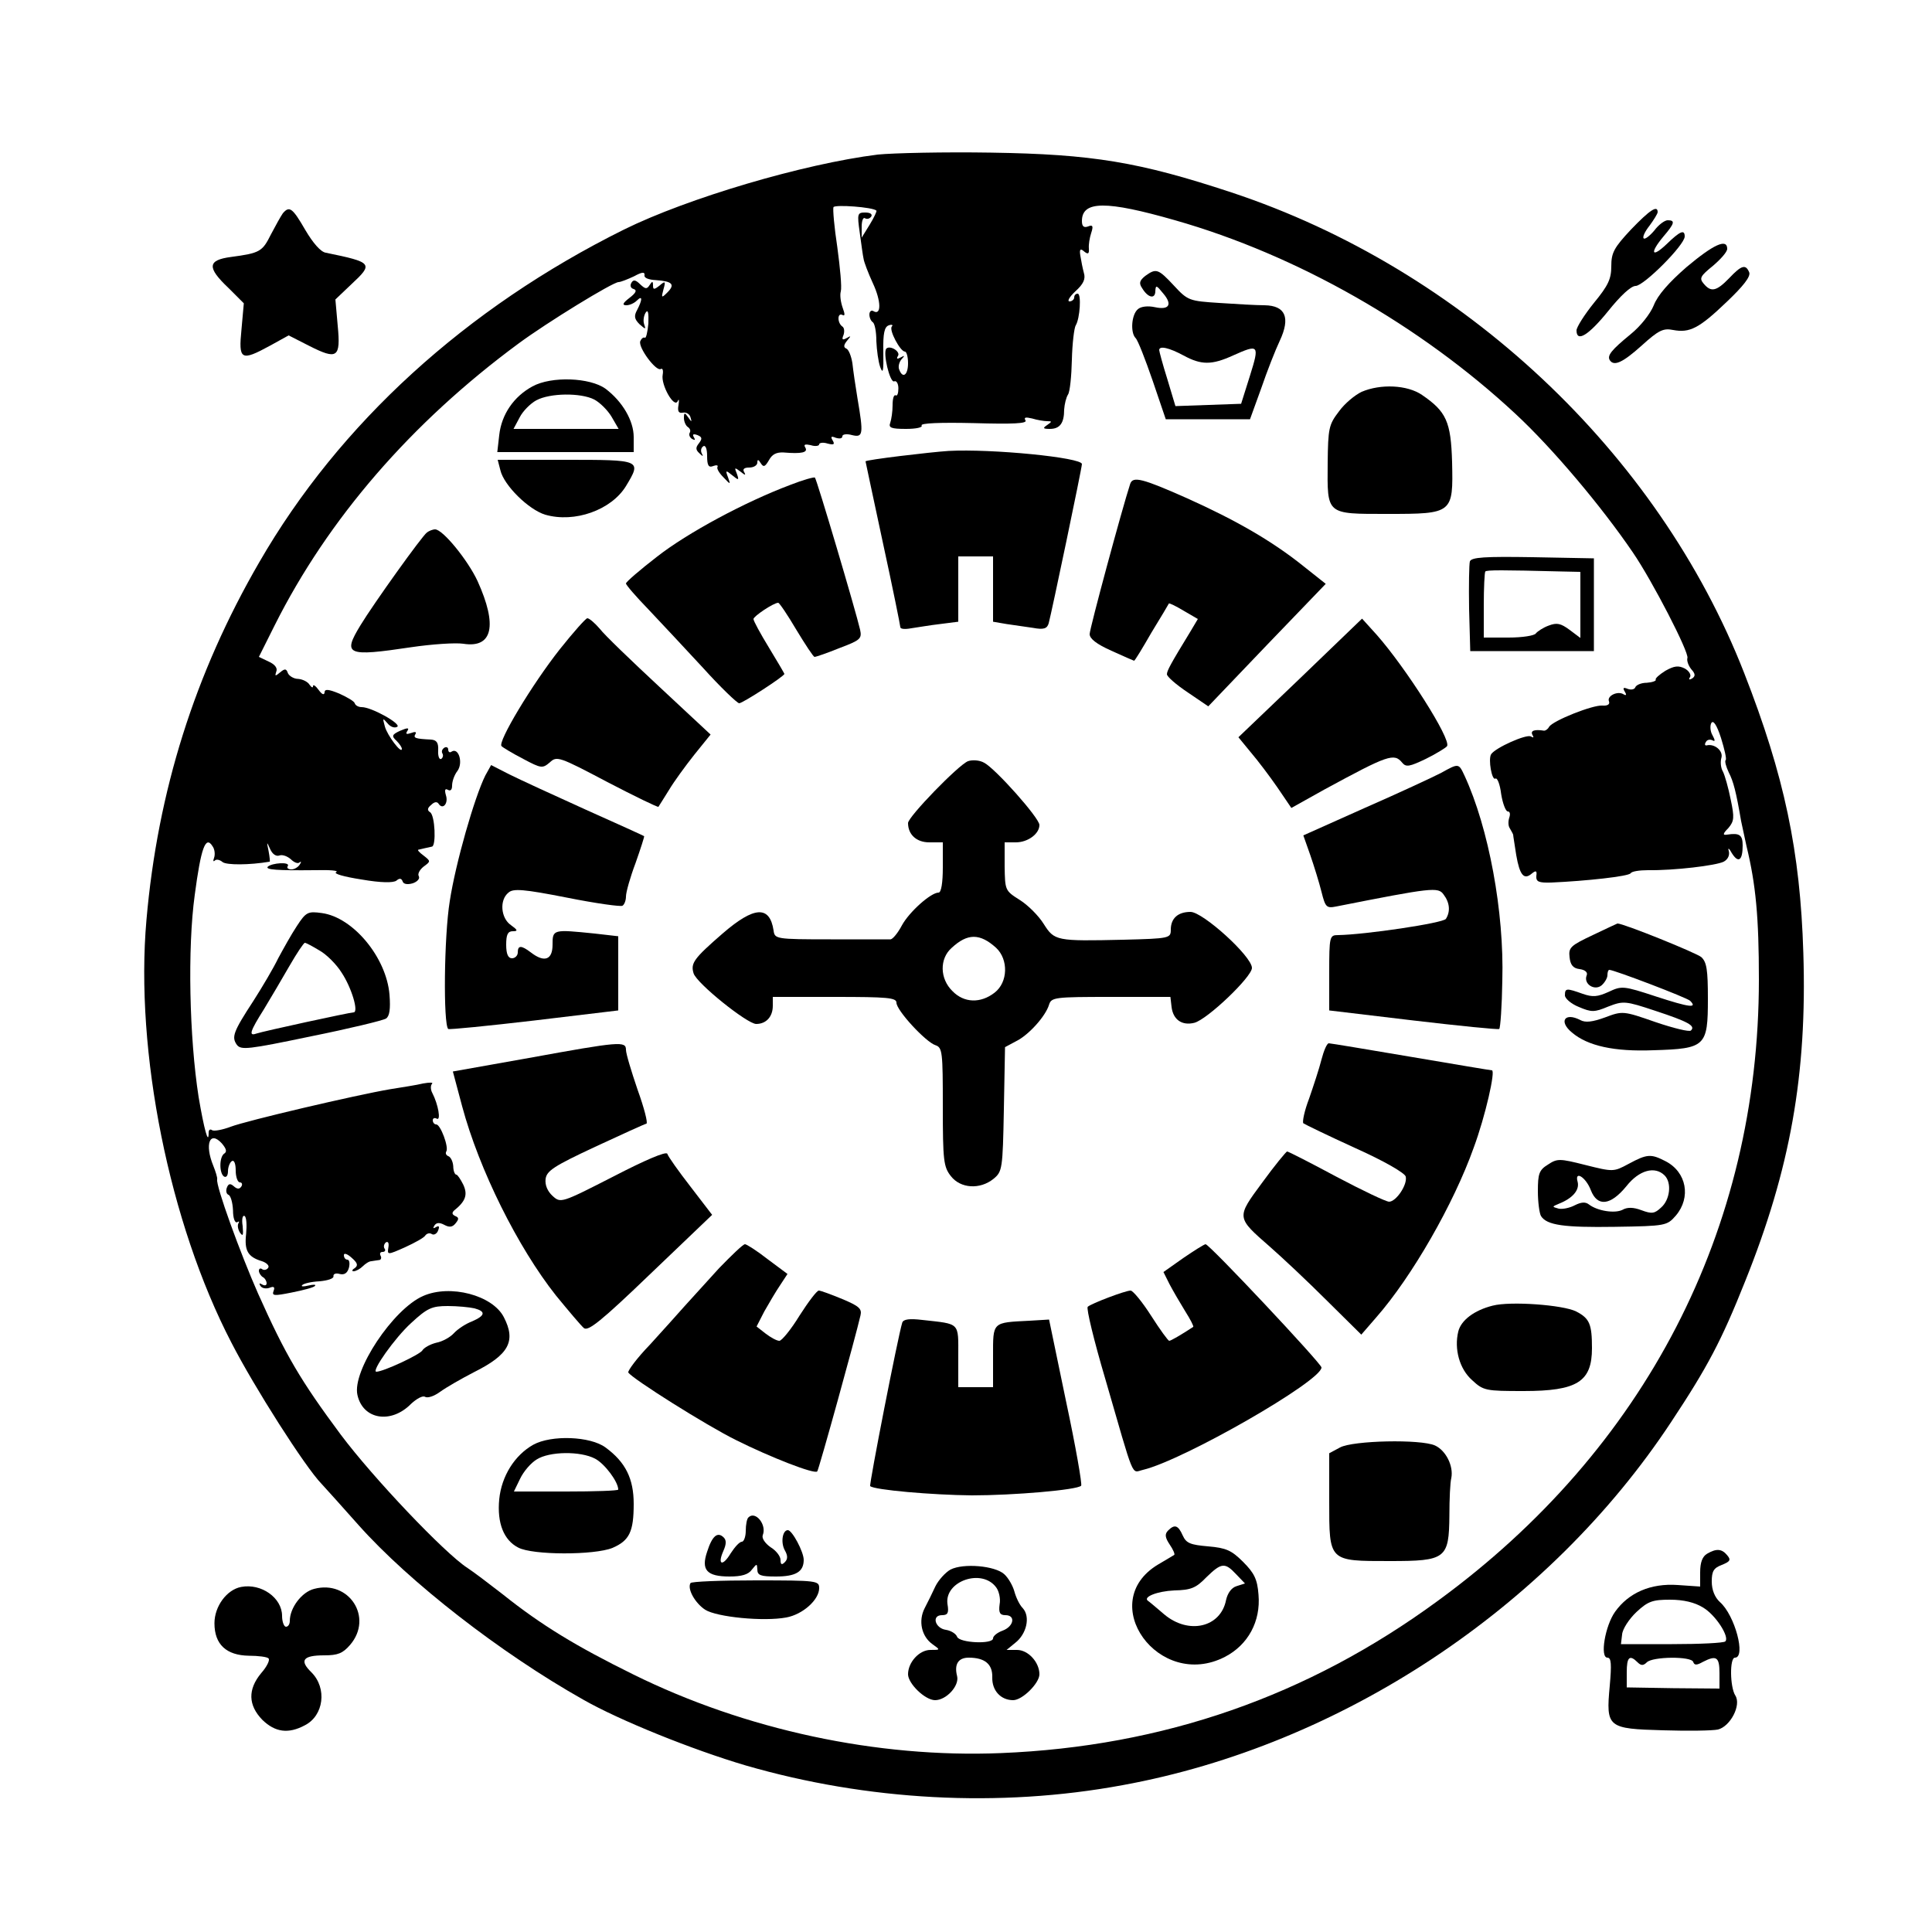 <?xml version="1.0" standalone="no"?>
<!DOCTYPE svg PUBLIC "-//W3C//DTD SVG 20010904//EN"
 "http://www.w3.org/TR/2001/REC-SVG-20010904/DTD/svg10.dtd">
<svg version="1.0" xmlns="http://www.w3.org/2000/svg"
 width="500pt" height="500pt" viewBox="0 0 500 500"
 preserveAspectRatio="xMidYMid meet">
<g transform="translate(0,500) scale(0.1,-0.1)"
fill="#000000" stroke="none">
<path d="M2272 4600 c-193 -24 -493 -113 -657 -194 -409 -203 -737 -502 -944
-861 -167 -288 -263 -593 -292 -926 -30 -340 59 -784 220 -1094 59 -115 191
-322 233 -365 13 -14 56 -62 96 -107 131 -147 367 -331 582 -452 93 -53 281
-129 420 -170 314 -91 656 -110 975 -51 565 103 1102 458 1420 940 94 142 130
210 191 363 117 291 161 536 151 851 -8 263 -49 458 -153 724 -223 571 -729
1046 -1327 1244 -239 79 -360 99 -622 103 -121 2 -253 -1 -293 -5z m-4 -145
c2 -1 -6 -18 -17 -36 l-21 -34 0 28 c0 16 4 26 9 22 5 -3 12 -1 16 5 3 6 -3
10 -16 10 -20 0 -21 -3 -14 -52 4 -29 8 -60 10 -68 1 -8 12 -37 24 -63 22 -47
22 -85 1 -72 -5 3 -10 -1 -10 -9 0 -8 4 -17 9 -20 5 -4 9 -25 9 -49 1 -23 5
-53 10 -67 7 -19 9 -11 8 39 -1 49 3 65 14 69 8 3 12 1 8 -3 -8 -9 22 -65 34
-65 4 0 8 -13 8 -30 0 -31 -14 -41 -23 -16 -3 7 0 19 6 26 9 10 9 11 -2 5 -9
-5 -12 -4 -7 4 7 11 -20 28 -30 19 -10 -10 9 -89 20 -85 6 3 11 -6 11 -18 0
-13 -3 -21 -7 -18 -5 2 -8 -9 -8 -26 0 -16 -3 -36 -6 -45 -5 -13 2 -16 41 -16
26 0 44 4 40 9 -3 6 49 8 135 6 103 -3 139 -1 134 7 -5 8 0 9 17 5 13 -4 31
-7 39 -7 13 0 13 -1 0 -10 -12 -8 -11 -10 7 -10 26 0 37 15 37 50 1 14 5 31
10 39 5 7 9 48 10 90 1 42 6 83 10 89 11 18 15 82 5 82 -5 0 -9 -4 -9 -10 0
-5 -6 -10 -12 -10 -7 0 0 12 15 26 21 19 27 32 22 48 -3 11 -7 31 -9 44 -3 17
0 20 10 11 10 -8 13 -6 12 8 -1 10 2 28 6 40 6 18 4 22 -8 17 -11 -4 -16 0
-16 14 0 53 63 53 241 2 316 -90 635 -272 881 -501 96 -89 223 -240 304 -359
50 -73 146 -259 141 -273 -2 -6 2 -19 10 -29 11 -12 11 -18 2 -24 -7 -4 -10
-3 -5 4 3 6 -3 16 -14 22 -16 8 -27 7 -50 -6 -16 -10 -27 -20 -25 -23 2 -3 -9
-7 -23 -8 -15 0 -28 -6 -30 -12 -2 -5 -10 -7 -19 -4 -12 5 -14 3 -8 -7 5 -8 4
-11 -3 -7 -15 10 -44 -4 -38 -18 3 -8 -4 -12 -17 -11 -25 2 -128 -39 -138 -55
-3 -6 -9 -10 -13 -10 -25 4 -36 0 -30 -11 4 -7 3 -8 -4 -4 -11 7 -92 -29 -103
-46 -8 -13 2 -69 11 -63 5 3 12 -15 15 -40 4 -25 12 -45 17 -45 6 0 7 -7 4
-16 -3 -9 -3 -21 1 -27 4 -7 8 -14 9 -17 0 -3 4 -26 8 -53 9 -52 20 -65 40
-48 11 9 14 8 12 -6 -1 -15 6 -18 39 -17 90 4 200 16 205 24 3 5 23 8 45 8 68
-1 176 12 196 22 11 6 16 17 13 28 -3 9 1 7 8 -6 17 -27 28 -19 28 20 0 27 -8
33 -40 28 -12 -2 -12 2 3 17 15 18 16 27 6 74 -6 30 -15 62 -20 72 -6 10 -7
26 -4 36 5 18 -18 37 -38 32 -5 -1 -6 3 -2 9 3 6 11 7 17 4 7 -4 7 0 0 13 -6
10 -7 25 -3 32 5 8 14 -5 25 -39 9 -29 15 -55 12 -57 -3 -3 1 -17 8 -32 12
-23 19 -50 32 -126 2 -11 9 -40 14 -65 24 -99 32 -183 32 -345 0 -647 -294
-1216 -831 -1608 -337 -247 -711 -377 -1131 -394 -319 -13 -661 60 -952 204
-146 72 -237 127 -337 207 -36 28 -77 59 -91 68 -59 38 -244 233 -328 345
-104 140 -143 206 -214 365 -46 104 -110 280 -106 296 1 4 -4 20 -10 35 -23
56 -9 92 22 58 11 -13 14 -21 7 -26 -14 -8 -14 -52 -1 -60 6 -3 10 3 10 14 0
11 5 23 10 26 6 4 10 -7 10 -24 0 -17 5 -31 11 -31 5 0 7 -5 4 -10 -5 -8 -11
-8 -20 0 -9 8 -14 7 -18 -4 -3 -8 -1 -16 4 -18 6 -2 11 -20 12 -40 0 -21 5
-34 11 -31 5 3 6 2 3 -3 -3 -6 -1 -16 4 -24 8 -11 9 -7 7 17 -3 18 0 29 5 26
5 -3 6 -24 4 -46 -5 -43 4 -60 41 -71 12 -4 20 -12 16 -17 -3 -5 -10 -7 -15
-4 -5 4 -9 2 -9 -4 0 -5 5 -13 10 -16 6 -3 10 -11 10 -16 0 -6 -5 -7 -12 -3
-7 4 -8 3 -4 -4 4 -6 14 -8 23 -5 12 5 15 2 11 -8 -5 -13 2 -13 47 -4 30 6 57
13 60 17 4 4 -4 4 -17 1 -12 -3 -20 -3 -16 1 3 4 23 9 45 10 21 2 37 7 36 13
-1 6 6 9 16 6 12 -3 20 2 24 16 3 12 1 21 -4 21 -5 0 -9 5 -9 12 0 6 9 3 20
-7 16 -14 17 -20 8 -27 -7 -4 -8 -8 -3 -8 6 0 17 6 24 13 6 6 16 13 22 13 5 1
14 2 20 3 5 0 7 6 4 11 -3 6 -1 10 5 10 6 0 9 4 5 9 -3 5 -1 12 4 16 6 3 8 -3
6 -14 -3 -19 -2 -19 43 1 26 12 50 25 53 31 4 5 11 7 17 3 5 -3 13 1 16 10 4
10 2 13 -6 8 -7 -4 -8 -3 -4 4 5 8 13 9 26 2 13 -7 21 -6 29 4 9 11 9 15 -1
19 -8 4 -9 8 -3 14 30 24 36 41 24 67 -7 14 -15 26 -18 26 -4 0 -8 10 -8 22
-1 13 -7 24 -13 26 -5 2 -8 7 -5 12 7 11 -15 70 -26 70 -5 0 -9 5 -9 11 0 5 5
7 10 4 12 -7 4 37 -11 66 -5 9 -5 20 -1 24 4 4 -6 4 -23 1 -16 -4 -55 -10 -86
-15 -88 -15 -370 -81 -412 -97 -21 -8 -43 -12 -48 -9 -5 4 -9 1 -9 -6 0 -35
-12 9 -26 92 -24 154 -29 385 -10 523 16 121 28 155 46 126 6 -8 7 -22 4 -30
-3 -8 -2 -11 2 -7 4 4 13 2 20 -4 10 -8 69 -8 122 1 1 0 0 12 -3 28 -5 24 -5
25 4 5 6 -14 16 -20 24 -17 8 3 21 -2 30 -10 8 -8 18 -12 22 -8 5 4 5 1 1 -5
-4 -7 -14 -13 -22 -13 -8 0 -13 4 -9 9 6 11 -41 8 -52 -2 -7 -8 25 -10 122 -9
39 1 63 -1 55 -5 -8 -4 20 -12 65 -19 52 -9 83 -9 91 -3 8 7 13 6 16 -2 2 -7
12 -9 26 -5 12 4 19 12 16 18 -4 6 2 17 12 25 19 14 19 14 0 29 -11 8 -17 15
-13 15 4 1 12 3 17 4 6 1 13 3 18 4 11 2 8 81 -5 89 -8 5 -7 11 3 19 8 8 15 9
19 3 11 -17 26 1 19 22 -4 14 -2 18 5 14 7 -4 11 0 11 11 0 11 6 28 14 38 15
21 3 61 -15 50 -5 -4 -9 -1 -9 5 0 6 -5 8 -10 5 -6 -4 -8 -10 -5 -15 3 -5 1
-11 -3 -14 -5 -3 -9 7 -8 22 1 20 -4 27 -19 28 -40 2 -46 4 -40 14 4 6 -1 7
-11 3 -12 -4 -15 -3 -10 5 6 9 1 9 -18 1 -22 -10 -23 -14 -10 -26 8 -8 14 -17
14 -21 0 -15 -38 35 -44 58 -6 22 -6 23 7 8 7 -9 18 -13 25 -9 12 7 -66 51
-92 51 -8 0 -16 4 -18 10 -1 5 -20 16 -40 25 -29 12 -38 12 -38 3 -1 -8 -7 -5
-15 6 -8 11 -15 16 -15 10 0 -5 -4 -3 -9 4 -4 7 -17 14 -29 15 -12 0 -24 8
-27 15 -4 12 -8 12 -20 2 -13 -11 -14 -10 -10 2 4 9 -4 19 -20 26 l-25 12 41
82 c138 275 353 524 631 729 73 54 244 159 259 159 5 0 23 7 40 15 20 11 28
12 27 3 -2 -7 10 -12 30 -13 42 -3 50 -11 29 -32 -15 -15 -16 -14 -10 8 6 21
5 23 -10 10 -14 -11 -17 -11 -17 0 0 12 -2 12 -9 1 -7 -11 -11 -10 -24 2 -12
12 -18 13 -23 4 -4 -7 -2 -14 6 -16 9 -3 6 -10 -11 -23 -17 -13 -20 -19 -8
-19 8 0 20 5 27 12 15 15 15 3 1 -24 -9 -16 -7 -24 6 -37 16 -14 17 -14 12 0
-3 9 -1 22 4 30 6 9 8 0 7 -28 -2 -22 -6 -39 -9 -37 -4 2 -9 -2 -12 -9 -6 -16
41 -79 53 -72 5 3 7 -4 5 -15 -5 -26 30 -88 39 -68 3 7 4 3 2 -10 -3 -16 0
-22 11 -20 9 2 18 -4 20 -12 4 -13 3 -13 -6 0 -9 13 -11 13 -11 -2 0 -9 5 -20
10 -23 6 -4 8 -10 5 -15 -3 -5 0 -12 6 -16 8 -4 9 -3 5 4 -5 8 -2 10 9 6 12
-5 13 -9 4 -21 -9 -11 -9 -17 1 -26 9 -9 11 -9 6 0 -3 6 -2 14 4 18 6 4 10 -7
10 -25 0 -25 4 -31 16 -26 8 3 13 2 11 -2 -3 -4 4 -16 15 -27 19 -20 19 -20
12 0 -7 18 -6 19 11 5 17 -14 18 -13 12 4 -7 17 -6 17 10 5 11 -9 14 -10 9 -1
-5 8 0 12 13 12 12 0 21 6 21 13 0 9 3 8 9 -2 7 -11 11 -9 21 8 8 15 19 21 38
20 47 -4 64 0 56 13 -5 8 0 9 14 6 12 -4 22 -2 22 2 0 4 10 6 22 2 16 -4 19
-2 13 8 -6 10 -4 12 8 7 10 -3 17 -2 17 4 0 5 11 7 25 3 29 -7 30 2 14 96 -5
30 -11 71 -13 90 -3 19 -10 36 -16 38 -7 3 -7 9 2 20 11 13 11 14 -1 7 -11 -6
-13 -4 -8 8 3 9 2 19 -3 22 -6 4 -10 13 -10 21 0 8 4 12 10 9 7 -4 7 2 1 18
-5 14 -8 33 -5 43 3 11 -2 62 -9 114 -8 52 -12 99 -10 104 5 7 102 0 111 -9z"/>
<path d="M2964 4286 c-15 -12 -17 -19 -8 -32 15 -25 34 -29 34 -7 1 16 3 15
20 -6 25 -29 16 -44 -21 -36 -18 4 -36 2 -44 -5 -17 -14 -20 -61 -6 -75 6 -6
25 -55 44 -110 l34 -100 109 0 109 0 29 80 c15 44 37 100 48 123 28 60 15 91
-39 92 -21 0 -74 3 -118 6 -77 5 -81 6 -117 45 -41 44 -46 45 -74 25z m99
-206 c46 -25 73 -25 128 0 67 30 69 28 44 -52 l-23 -73 -85 -3 -85 -3 -21 70
c-12 38 -21 72 -21 75 0 12 26 6 63 -14z"/>
<path d="M1378 4000 c-48 -26 -80 -72 -86 -126 l-5 -44 177 0 176 0 0 39 c0
42 -29 92 -73 125 -40 29 -140 33 -189 6z m160 -34 c15 -8 35 -28 45 -45 l18
-31 -136 0 -136 0 16 30 c8 16 28 36 43 44 35 19 115 20 150 2z"/>
<path d="M3524 3986 c-17 -8 -44 -30 -59 -51 -26 -34 -28 -43 -29 -134 -1
-134 -5 -131 155 -131 169 0 170 1 167 134 -3 105 -15 131 -78 174 -38 26
-107 29 -156 8z"/>
<path d="M2455 3833 c-47 -3 -215 -23 -215 -27 0 0 20 -95 45 -211 25 -115 45
-214 45 -218 0 -5 12 -6 28 -3 15 2 48 8 75 11 l47 6 0 85 0 84 45 0 45 0 0
-85 0 -84 35 -6 c19 -3 50 -7 69 -10 27 -5 36 -2 40 12 7 25 86 402 86 412 0
17 -234 40 -345 34z"/>
<path d="M1295 3783 c9 -39 73 -102 116 -115 76 -22 171 12 209 74 41 68 40
68 -156 68 l-176 0 7 -27z"/>
<path d="M2045 3745 c-117 -44 -266 -124 -345 -186 -44 -34 -80 -65 -80 -69 0
-4 26 -34 58 -67 31 -33 95 -101 141 -151 46 -51 89 -92 94 -92 9 0 117 70
117 76 0 1 -18 32 -40 68 -22 36 -40 69 -40 74 0 7 52 42 64 42 3 0 24 -31 47
-70 23 -38 44 -70 47 -70 4 0 33 10 65 23 53 20 58 24 53 47 -11 48 -112 389
-117 394 -2 2 -31 -6 -64 -19z"/>
<path d="M2925 3748 c-21 -64 -105 -375 -105 -389 0 -12 18 -26 56 -43 31 -14
58 -26 59 -26 2 0 22 33 45 73 24 39 44 73 45 75 1 2 19 -7 39 -19 l36 -21
-19 -32 c-52 -85 -61 -102 -61 -111 0 -6 24 -27 54 -47 l53 -36 152 159 152
158 -58 46 c-81 65 -175 119 -302 176 -115 51 -139 57 -146 37z"/>
<path d="M1105 3622 c-12 -8 -138 -184 -172 -240 -47 -77 -36 -82 131 -57 54
8 115 12 135 9 76 -12 89 47 37 162 -25 54 -90 134 -110 134 -6 0 -16 -4 -21
-8z"/>
<path d="M3804 3547 c-2 -7 -3 -62 -2 -123 l3 -109 160 0 160 0 0 120 0 120
-158 3 c-124 2 -159 0 -163 -11z m239 -26 l47 -1 0 -85 0 -86 -28 21 c-23 17
-33 19 -54 11 -14 -5 -29 -15 -33 -20 -3 -6 -35 -11 -71 -11 l-64 0 0 83 c0
46 2 86 4 88 4 4 42 4 199 0z"/>
<path d="M1449 3320 c-72 -91 -162 -241 -151 -251 4 -4 29 -19 56 -33 47 -25
50 -25 69 -9 18 17 24 15 149 -51 71 -37 131 -66 132 -64 1 1 13 21 27 43 13
22 43 63 66 92 l42 52 -132 123 c-73 68 -143 135 -155 151 -13 15 -27 27 -32
27 -4 0 -36 -36 -71 -80z"/>
<path d="M3365 3245 l-160 -153 32 -39 c18 -21 49 -62 69 -91 l36 -53 86 48
c164 89 180 95 201 69 10 -12 19 -10 61 10 26 13 51 28 55 33 11 18 -107 203
-182 288 l-38 42 -160 -154z"/>
<path d="M2505 3030 c-25 -10 -155 -144 -155 -160 0 -30 22 -50 55 -50 l35 0
0 -65 c0 -39 -4 -65 -11 -65 -20 0 -76 -50 -95 -85 -10 -19 -23 -35 -29 -36
-5 0 -75 0 -155 0 -143 0 -145 1 -148 23 -10 65 -50 63 -132 -8 -75 -65 -83
-77 -75 -103 8 -26 139 -131 162 -131 26 0 43 19 43 47 l0 23 160 0 c137 0
160 -2 160 -15 0 -20 76 -102 101 -110 18 -6 19 -18 19 -159 0 -140 2 -156 21
-180 25 -32 75 -35 110 -7 23 19 24 25 27 180 l3 161 28 15 c33 16 77 65 86
95 6 19 15 20 160 20 l154 0 3 -26 c4 -33 27 -49 59 -41 34 9 149 119 149 142
0 30 -127 145 -159 145 -33 0 -51 -17 -51 -46 0 -22 -3 -23 -122 -26 -175 -4
-179 -3 -207 41 -13 21 -41 49 -62 62 -38 24 -38 25 -39 87 l0 62 29 0 c31 0
61 22 61 45 0 18 -114 146 -143 161 -12 7 -31 8 -42 4z m73 -483 c32 -30 31
-89 -4 -116 -36 -28 -79 -27 -109 4 -33 32 -34 84 -2 112 41 38 73 38 115 0z"/>
<path d="M1256 2993 c-28 -56 -77 -227 -92 -325 -15 -92 -17 -319 -4 -331 3
-2 103 8 223 22 l217 26 0 96 0 96 -61 7 c-108 11 -109 11 -109 -29 0 -39 -21
-47 -56 -20 -25 19 -34 19 -34 0 0 -8 -7 -15 -15 -15 -10 0 -15 11 -15 35 0
26 4 35 17 35 14 0 13 3 -5 16 -26 18 -30 65 -6 84 12 11 39 9 151 -13 75 -15
140 -24 144 -21 5 3 9 14 9 24 0 11 11 50 25 87 13 37 23 68 22 69 -1 1 -69
32 -152 69 -82 37 -171 78 -197 91 l-47 24 -15 -27z"/>
<path d="M3730 3000 c-19 -10 -107 -51 -196 -90 l-161 -72 18 -51 c10 -29 23
-71 29 -95 10 -40 13 -43 38 -38 248 49 264 51 278 31 16 -21 18 -44 6 -63 -7
-11 -210 -41 -279 -42 -22 0 -23 -3 -23 -98 l0 -97 218 -26 c119 -14 219 -24
222 -22 3 3 7 59 8 126 5 176 -35 394 -98 530 -15 32 -15 32 -60 7z"/>
<path d="M768 2603 c-14 -21 -35 -59 -48 -83 -12 -25 -41 -74 -64 -110 -53
-81 -57 -94 -43 -114 11 -14 29 -12 192 22 99 20 186 41 194 46 9 6 12 24 9
62 -8 96 -94 200 -175 211 -36 5 -41 3 -65 -34z m59 -63 c18 -10 44 -36 57
-57 26 -39 45 -103 31 -103 -9 0 -235 -49 -252 -55 -20 -7 -16 6 20 63 17 28
47 79 66 112 19 33 37 60 40 60 3 0 20 -9 38 -20z"/>
<path d="M4122 2580 c-57 -27 -63 -32 -60 -57 2 -20 9 -29 26 -31 15 -2 22 -9
18 -17 -8 -22 21 -40 39 -25 8 7 15 19 15 26 0 8 2 14 5 14 12 0 201 -72 209
-80 20 -20 -2 -17 -88 11 -85 28 -89 28 -123 12 -29 -13 -41 -14 -67 -5 -42
15 -46 15 -46 -4 0 -8 16 -22 36 -30 33 -14 40 -14 76 1 39 15 44 15 122 -11
85 -28 105 -39 92 -51 -4 -4 -45 6 -92 22 -83 29 -85 29 -130 12 -33 -12 -51
-14 -64 -7 -40 21 -57 -3 -22 -32 41 -35 110 -50 211 -46 135 4 141 10 141
133 0 75 -3 95 -17 108 -13 11 -201 87 -217 87 0 0 -29 -13 -64 -30z"/>
<path d="M1369 2262 l-197 -35 24 -90 c44 -164 144 -365 243 -490 32 -39 64
-77 72 -84 11 -9 44 17 173 141 l159 152 -56 73 c-31 40 -58 78 -60 85 -3 7
-57 -16 -140 -59 -135 -69 -136 -69 -157 -50 -13 12 -20 28 -18 44 3 21 21 33
128 83 69 32 128 59 133 60 4 2 -6 41 -23 88 -16 47 -30 93 -30 103 0 23 -15
22 -251 -21z"/>
<path d="M3420 2258 c-6 -24 -21 -69 -32 -101 -12 -31 -18 -60 -15 -64 4 -3
64 -32 134 -64 76 -34 129 -65 131 -74 5 -21 -25 -65 -43 -65 -8 0 -69 29
-137 65 -67 36 -124 65 -127 65 -3 -1 -32 -36 -64 -80 -68 -92 -68 -90 20
-167 32 -28 98 -90 147 -139 l89 -88 39 45 c92 105 200 293 252 439 30 81 57
200 47 200 -3 0 -98 16 -210 35 -112 19 -208 35 -212 35 -5 0 -13 -19 -19 -42z"/>
<path d="M4215 1988 c-39 -21 -40 -21 -112 -3 -67 17 -73 17 -97 1 -23 -14
-26 -24 -26 -69 0 -28 4 -57 8 -64 15 -24 60 -30 191 -28 133 2 135 3 158 29
40 47 28 113 -27 141 -37 19 -47 19 -95 -7z m93 -30 c19 -19 14 -63 -9 -83
-17 -16 -24 -17 -51 -7 -21 8 -37 8 -49 1 -20 -10 -65 -3 -87 14 -9 7 -20 6
-36 -2 -13 -7 -32 -11 -42 -9 -18 5 -18 5 1 13 35 14 53 35 48 56 -9 31 21 13
34 -21 17 -44 51 -40 92 10 33 42 74 53 99 28z"/>
<path d="M1861 1718 c-32 -35 -72 -79 -89 -98 -17 -19 -57 -64 -90 -100 -34
-35 -58 -68 -56 -72 10 -16 202 -137 279 -175 88 -44 203 -89 210 -81 4 4 100
351 112 404 4 17 -4 24 -47 42 -29 12 -56 22 -61 22 -5 0 -27 -29 -50 -65 -22
-36 -46 -65 -52 -65 -7 0 -23 9 -36 19 l-23 18 20 39 c12 21 30 52 41 68 l19
29 -51 38 c-28 22 -55 39 -59 39 -5 0 -34 -28 -67 -62z"/>
<path d="M3062 1744 l-51 -36 16 -32 c9 -17 27 -48 40 -69 14 -22 23 -40 21
-41 -32 -21 -58 -36 -62 -36 -3 0 -24 29 -47 65 -23 36 -47 65 -53 65 -14 0
-103 -34 -111 -42 -4 -4 16 -87 45 -185 78 -269 67 -244 98 -237 105 25 462
230 462 265 0 10 -290 319 -300 319 -3 0 -29 -16 -58 -36z"/>
<path d="M1095 1646 c-78 -34 -184 -194 -170 -256 14 -64 87 -76 139 -23 14
13 30 22 36 18 7 -4 24 2 39 13 15 11 55 34 88 51 90 45 109 80 77 142 -29 57
-139 86 -209 55z m133 -32 c30 -8 28 -19 -7 -34 -16 -6 -37 -20 -46 -30 -10
-11 -30 -22 -46 -25 -16 -4 -32 -13 -36 -20 -7 -11 -101 -55 -119 -55 -14 0
48 88 90 126 42 39 54 44 95 44 25 0 56 -3 69 -6z"/>
<path d="M3863 1621 c-48 -12 -82 -38 -89 -67 -11 -45 3 -97 36 -126 29 -27
35 -28 133 -28 139 0 177 24 177 111 0 62 -6 77 -41 95 -34 17 -170 27 -216
15z"/>
<path d="M2335 1577 c-11 -35 -86 -419 -83 -423 10 -10 161 -23 263 -24 108 0
273 14 283 25 3 3 -14 101 -39 218 l-44 212 -50 -3 c-98 -5 -95 -2 -95 -92 l0
-80 -45 0 -45 0 0 80 c0 89 6 83 -93 94 -33 4 -49 2 -52 -7z"/>
<path d="M1380 1261 c-48 -27 -82 -81 -88 -141 -6 -62 12 -106 49 -125 37 -20
197 -20 244 -1 44 19 55 42 55 114 0 65 -21 108 -73 146 -39 29 -140 33 -187
7z m160 -36 c25 -13 60 -60 60 -80 0 -3 -61 -5 -135 -5 l-135 0 16 33 c9 19
28 41 43 50 33 21 113 22 151 2z"/>
<path d="M3468 1254 l-28 -15 0 -124 c0 -157 -2 -155 157 -155 145 0 153 6
154 118 0 42 2 86 5 97 6 31 -14 71 -42 84 -37 17 -213 13 -246 -5z"/>
<path d="M1937 1073 c-4 -3 -7 -19 -7 -35 0 -15 -5 -28 -10 -28 -6 0 -18 -13
-29 -30 -21 -35 -35 -30 -19 6 8 18 8 28 1 35 -16 16 -30 4 -43 -37 -16 -47
-1 -64 58 -64 31 0 49 5 58 18 13 16 13 16 14 0 0 -15 9 -18 48 -18 51 0 72
12 72 43 0 21 -30 77 -41 77 -14 0 -19 -32 -8 -52 8 -14 8 -23 0 -31 -8 -8
-11 -6 -11 6 0 9 -11 24 -26 33 -14 10 -23 23 -20 31 11 27 -19 64 -37 46z"/>
<path d="M3023 1039 c-9 -9 -8 -18 4 -36 9 -13 14 -25 12 -27 -2 -1 -21 -13
-42 -25 -163 -98 2 -327 173 -239 60 31 93 92 87 161 -3 40 -11 56 -40 85 -30
30 -44 36 -90 40 -46 4 -57 8 -66 28 -12 27 -21 30 -38 13z m176 -113 l23 -24
-22 -7 c-13 -4 -23 -18 -27 -36 -14 -71 -97 -90 -160 -37 -21 18 -40 34 -42
35 -14 10 24 25 68 27 43 1 56 6 83 34 39 38 48 39 77 8z"/>
<path d="M2460 938 c-13 -7 -31 -27 -39 -43 -8 -17 -20 -42 -28 -57 -17 -33
-8 -73 20 -93 21 -15 21 -15 -5 -15 -29 0 -58 -32 -58 -63 0 -24 44 -67 70
-67 29 0 63 37 57 62 -8 31 3 48 30 48 42 0 62 -17 61 -51 -1 -34 22 -59 54
-59 24 0 68 44 68 67 0 31 -29 63 -58 63 l-27 0 22 18 c30 23 40 68 20 90 -9
9 -18 29 -22 44 -4 14 -15 34 -26 44 -24 22 -106 29 -139 12z m118 -46 c7 -9
12 -29 9 -44 -3 -22 1 -28 15 -28 27 0 22 -29 -7 -40 -14 -5 -25 -14 -25 -20
0 -16 -87 -12 -93 4 -3 8 -16 16 -29 18 -28 4 -38 38 -10 38 15 0 18 6 14 29
-8 59 89 93 126 43z"/>
<path d="M1787 903 c-9 -15 12 -52 38 -69 30 -19 151 -31 210 -20 43 8 85 46
85 76 0 19 -5 20 -164 20 -91 0 -167 -3 -169 -7z"/>
<path d="M732 4448 c-5 -7 -19 -32 -31 -55 -22 -44 -28 -48 -103 -58 -61 -8
-63 -27 -7 -80 l40 -40 -6 -67 c-8 -80 -2 -84 75 -42 l47 26 53 -27 c73 -37
82 -31 74 52 l-6 68 41 39 c58 54 56 57 -66 82 -13 2 -33 25 -53 59 -33 57
-41 63 -58 43z"/>
<path d="M4221 4406 c-44 -47 -51 -60 -51 -95 0 -33 -8 -50 -45 -95 -25 -31
-45 -63 -45 -71 0 -32 31 -13 82 50 32 40 59 65 71 65 21 0 127 106 127 128 0
19 -12 14 -47 -20 -39 -37 -44 -23 -8 20 29 34 31 42 11 42 -8 0 -24 -12 -35
-27 -12 -14 -24 -23 -27 -20 -4 3 3 18 15 33 11 15 21 31 21 35 0 19 -20 6
-69 -45z"/>
<path d="M4365 4309 c-46 -40 -75 -73 -85 -99 -9 -22 -34 -54 -60 -75 -50 -41
-61 -55 -54 -67 11 -17 34 -6 83 38 44 40 56 45 81 40 43 -8 67 4 139 73 42
40 62 65 58 76 -9 22 -20 19 -52 -15 -33 -34 -47 -37 -66 -14 -12 14 -8 20 24
46 20 17 37 36 37 44 0 28 -36 11 -105 -47z"/>
<path d="M4418 979 c-12 -7 -18 -22 -18 -48 l0 -37 -58 4 c-70 5 -127 -20
-162 -69 -26 -36 -40 -119 -20 -119 10 0 11 -17 6 -73 -10 -108 -6 -111 139
-115 64 -2 127 -1 141 2 32 8 61 63 45 88 -14 22 -15 98 -1 98 29 0 0 110 -39
144 -13 12 -21 31 -21 53 0 27 5 35 26 43 22 9 24 13 14 25 -14 17 -28 18 -52
4z m-11 -139 c33 -19 70 -77 58 -88 -4 -4 -66 -7 -138 -7 l-132 0 3 25 c1 14
18 40 37 58 30 28 42 32 87 32 35 0 64 -7 85 -20z m-169 -142 c9 -9 15 -9 24
0 15 15 115 16 120 1 3 -9 9 -9 25 0 35 18 43 13 43 -29 l0 -40 -120 1 -120 2
0 39 c0 39 7 47 28 26z"/>
<path d="M624 893 c-37 -7 -69 -50 -69 -94 0 -55 31 -83 89 -84 24 0 48 -3 51
-7 4 -4 -4 -21 -19 -38 -35 -42 -34 -83 3 -121 33 -32 67 -37 110 -14 49 25
58 96 17 137 -32 31 -22 44 33 44 35 0 48 5 67 27 61 71 -3 169 -93 145 -32
-8 -63 -49 -63 -83 0 -8 -4 -15 -10 -15 -5 0 -10 13 -10 28 0 47 -54 85 -106
75z"/>
</g>
</svg>
